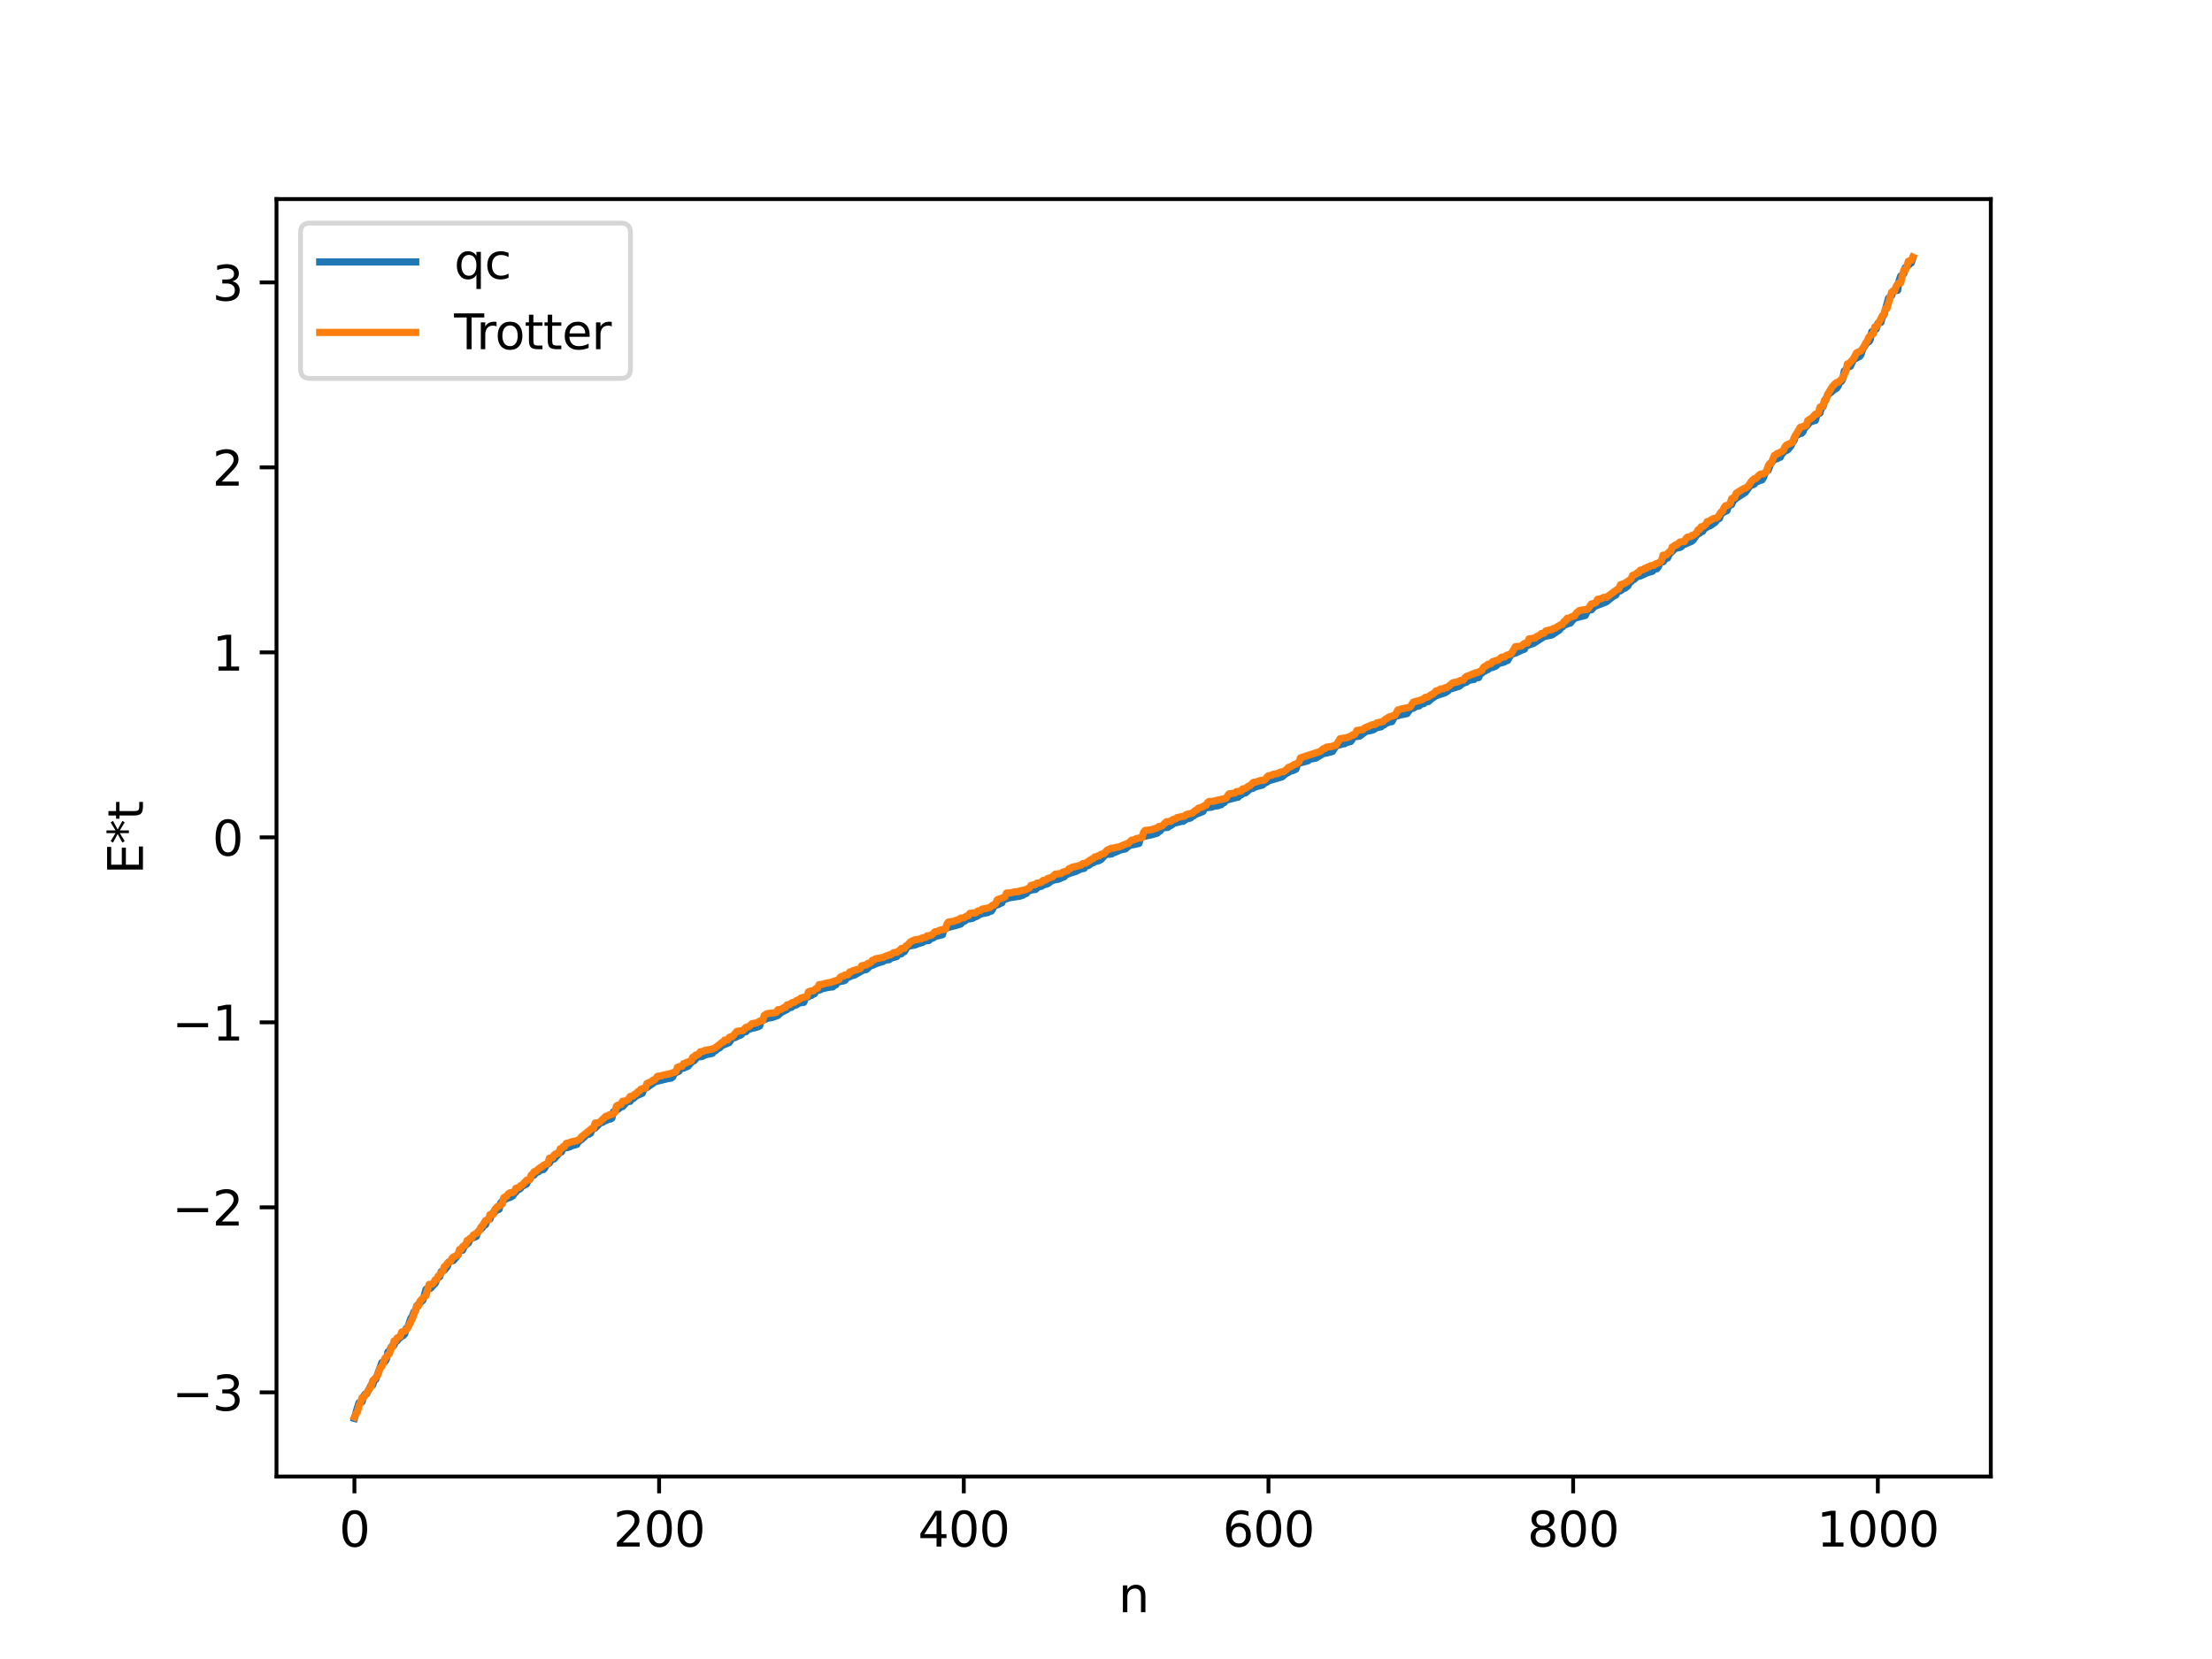 <?xml version="1.0" encoding="utf-8" standalone="no"?>
<!DOCTYPE svg PUBLIC "-//W3C//DTD SVG 1.1//EN"
  "http://www.w3.org/Graphics/SVG/1.1/DTD/svg11.dtd">
<svg xmlns:xlink="http://www.w3.org/1999/xlink" width="460.8pt" height="345.6pt" viewBox="0 0 460.8 345.6" xmlns="http://www.w3.org/2000/svg" version="1.1">
 <defs>
  <style type="text/css">*{stroke-linejoin: round; stroke-linecap: butt}</style>
 </defs>
 <g id="figure_1">
  <g id="patch_1">
   <path d="M 0 345.6 
L 460.8 345.6 
L 460.8 0 
L 0 0 
z
" style="fill: #ffffff"/>
  </g>
  <g id="axes_1">
   <g id="patch_2">
    <path d="M 57.6 307.584 
L 414.72 307.584 
L 414.72 41.472 
L 57.6 41.472 
z
" style="fill: #ffffff"/>
   </g>
   <g id="matplotlib.axis_1">
    <g id="xtick_1">
     <g id="line2d_1">
      <defs>
       <path id="mf246da5cba" d="M 0 0 
L 0 3.5 
" style="stroke: #000000; stroke-width: 0.8"/>
      </defs>
      <g>
       <use xlink:href="#mf246da5cba" x="73.833" y="307.584" style="stroke: #000000; stroke-width: 0.8"/>
      </g>
     </g>
     <g id="text_1">
      <!-- 0 -->
      <g transform="translate(70.651 322.182) scale(0.1 -0.1)">
       <defs>
        <path id="DejaVuSans-30" d="M 2034 4250 
Q 1547 4250 1301 3770 
Q 1056 3291 1056 2328 
Q 1056 1369 1301 889 
Q 1547 409 2034 409 
Q 2525 409 2770 889 
Q 3016 1369 3016 2328 
Q 3016 3291 2770 3770 
Q 2525 4250 2034 4250 
z
M 2034 4750 
Q 2819 4750 3233 4129 
Q 3647 3509 3647 2328 
Q 3647 1150 3233 529 
Q 2819 -91 2034 -91 
Q 1250 -91 836 529 
Q 422 1150 422 2328 
Q 422 3509 836 4129 
Q 1250 4750 2034 4750 
z
" transform="scale(0.016)"/>
       </defs>
       <use xlink:href="#DejaVuSans-30"/>
      </g>
     </g>
    </g>
    <g id="xtick_2">
     <g id="line2d_2">
      <g>
       <use xlink:href="#mf246da5cba" x="137.304" y="307.584" style="stroke: #000000; stroke-width: 0.8"/>
      </g>
     </g>
     <g id="text_2">
      <!-- 200 -->
      <g transform="translate(127.76 322.182) scale(0.1 -0.1)">
       <defs>
        <path id="DejaVuSans-32" d="M 1228 531 
L 3431 531 
L 3431 0 
L 469 0 
L 469 531 
Q 828 903 1448 1529 
Q 2069 2156 2228 2338 
Q 2531 2678 2651 2914 
Q 2772 3150 2772 3378 
Q 2772 3750 2511 3984 
Q 2250 4219 1831 4219 
Q 1534 4219 1204 4116 
Q 875 4013 500 3803 
L 500 4441 
Q 881 4594 1212 4672 
Q 1544 4750 1819 4750 
Q 2544 4750 2975 4387 
Q 3406 4025 3406 3419 
Q 3406 3131 3298 2873 
Q 3191 2616 2906 2266 
Q 2828 2175 2409 1742 
Q 1991 1309 1228 531 
z
" transform="scale(0.016)"/>
       </defs>
       <use xlink:href="#DejaVuSans-32"/>
       <use xlink:href="#DejaVuSans-30" x="63.623"/>
       <use xlink:href="#DejaVuSans-30" x="127.246"/>
      </g>
     </g>
    </g>
    <g id="xtick_3">
     <g id="line2d_3">
      <g>
       <use xlink:href="#mf246da5cba" x="200.775" y="307.584" style="stroke: #000000; stroke-width: 0.8"/>
      </g>
     </g>
     <g id="text_3">
      <!-- 400 -->
      <g transform="translate(191.231 322.182) scale(0.1 -0.1)">
       <defs>
        <path id="DejaVuSans-34" d="M 2419 4116 
L 825 1625 
L 2419 1625 
L 2419 4116 
z
M 2253 4666 
L 3047 4666 
L 3047 1625 
L 3713 1625 
L 3713 1100 
L 3047 1100 
L 3047 0 
L 2419 0 
L 2419 1100 
L 313 1100 
L 313 1709 
L 2253 4666 
z
" transform="scale(0.016)"/>
       </defs>
       <use xlink:href="#DejaVuSans-34"/>
       <use xlink:href="#DejaVuSans-30" x="63.623"/>
       <use xlink:href="#DejaVuSans-30" x="127.246"/>
      </g>
     </g>
    </g>
    <g id="xtick_4">
     <g id="line2d_4">
      <g>
       <use xlink:href="#mf246da5cba" x="264.246" y="307.584" style="stroke: #000000; stroke-width: 0.8"/>
      </g>
     </g>
     <g id="text_4">
      <!-- 600 -->
      <g transform="translate(254.702 322.182) scale(0.1 -0.1)">
       <defs>
        <path id="DejaVuSans-36" d="M 2113 2584 
Q 1688 2584 1439 2293 
Q 1191 2003 1191 1497 
Q 1191 994 1439 701 
Q 1688 409 2113 409 
Q 2538 409 2786 701 
Q 3034 994 3034 1497 
Q 3034 2003 2786 2293 
Q 2538 2584 2113 2584 
z
M 3366 4563 
L 3366 3988 
Q 3128 4100 2886 4159 
Q 2644 4219 2406 4219 
Q 1781 4219 1451 3797 
Q 1122 3375 1075 2522 
Q 1259 2794 1537 2939 
Q 1816 3084 2150 3084 
Q 2853 3084 3261 2657 
Q 3669 2231 3669 1497 
Q 3669 778 3244 343 
Q 2819 -91 2113 -91 
Q 1303 -91 875 529 
Q 447 1150 447 2328 
Q 447 3434 972 4092 
Q 1497 4750 2381 4750 
Q 2619 4750 2861 4703 
Q 3103 4656 3366 4563 
z
" transform="scale(0.016)"/>
       </defs>
       <use xlink:href="#DejaVuSans-36"/>
       <use xlink:href="#DejaVuSans-30" x="63.623"/>
       <use xlink:href="#DejaVuSans-30" x="127.246"/>
      </g>
     </g>
    </g>
    <g id="xtick_5">
     <g id="line2d_5">
      <g>
       <use xlink:href="#mf246da5cba" x="327.717" y="307.584" style="stroke: #000000; stroke-width: 0.8"/>
      </g>
     </g>
     <g id="text_5">
      <!-- 800 -->
      <g transform="translate(318.173 322.182) scale(0.1 -0.1)">
       <defs>
        <path id="DejaVuSans-38" d="M 2034 2216 
Q 1584 2216 1326 1975 
Q 1069 1734 1069 1313 
Q 1069 891 1326 650 
Q 1584 409 2034 409 
Q 2484 409 2743 651 
Q 3003 894 3003 1313 
Q 3003 1734 2745 1975 
Q 2488 2216 2034 2216 
z
M 1403 2484 
Q 997 2584 770 2862 
Q 544 3141 544 3541 
Q 544 4100 942 4425 
Q 1341 4750 2034 4750 
Q 2731 4750 3128 4425 
Q 3525 4100 3525 3541 
Q 3525 3141 3298 2862 
Q 3072 2584 2669 2484 
Q 3125 2378 3379 2068 
Q 3634 1759 3634 1313 
Q 3634 634 3220 271 
Q 2806 -91 2034 -91 
Q 1263 -91 848 271 
Q 434 634 434 1313 
Q 434 1759 690 2068 
Q 947 2378 1403 2484 
z
M 1172 3481 
Q 1172 3119 1398 2916 
Q 1625 2713 2034 2713 
Q 2441 2713 2670 2916 
Q 2900 3119 2900 3481 
Q 2900 3844 2670 4047 
Q 2441 4250 2034 4250 
Q 1625 4250 1398 4047 
Q 1172 3844 1172 3481 
z
" transform="scale(0.016)"/>
       </defs>
       <use xlink:href="#DejaVuSans-38"/>
       <use xlink:href="#DejaVuSans-30" x="63.623"/>
       <use xlink:href="#DejaVuSans-30" x="127.246"/>
      </g>
     </g>
    </g>
    <g id="xtick_6">
     <g id="line2d_6">
      <g>
       <use xlink:href="#mf246da5cba" x="391.188" y="307.584" style="stroke: #000000; stroke-width: 0.8"/>
      </g>
     </g>
     <g id="text_6">
      <!-- 1000 -->
      <g transform="translate(378.463 322.182) scale(0.1 -0.1)">
       <defs>
        <path id="DejaVuSans-31" d="M 794 531 
L 1825 531 
L 1825 4091 
L 703 3866 
L 703 4441 
L 1819 4666 
L 2450 4666 
L 2450 531 
L 3481 531 
L 3481 0 
L 794 0 
L 794 531 
z
" transform="scale(0.016)"/>
       </defs>
       <use xlink:href="#DejaVuSans-31"/>
       <use xlink:href="#DejaVuSans-30" x="63.623"/>
       <use xlink:href="#DejaVuSans-30" x="127.246"/>
       <use xlink:href="#DejaVuSans-30" x="190.869"/>
      </g>
     </g>
    </g>
    <g id="text_7">
     <!-- n -->
     <g transform="translate(232.991 335.861) scale(0.1 -0.1)">
      <defs>
       <path id="DejaVuSans-6e" d="M 3513 2113 
L 3513 0 
L 2938 0 
L 2938 2094 
Q 2938 2591 2744 2837 
Q 2550 3084 2163 3084 
Q 1697 3084 1428 2787 
Q 1159 2491 1159 1978 
L 1159 0 
L 581 0 
L 581 3500 
L 1159 3500 
L 1159 2956 
Q 1366 3272 1645 3428 
Q 1925 3584 2291 3584 
Q 2894 3584 3203 3211 
Q 3513 2838 3513 2113 
z
" transform="scale(0.016)"/>
      </defs>
      <use xlink:href="#DejaVuSans-6e"/>
     </g>
    </g>
   </g>
   <g id="matplotlib.axis_2">
    <g id="ytick_1">
     <g id="line2d_7">
      <defs>
       <path id="m4f43ef2f9d" d="M 0 0 
L -3.5 0 
" style="stroke: #000000; stroke-width: 0.8"/>
      </defs>
      <g>
       <use xlink:href="#m4f43ef2f9d" x="57.6" y="290.048" style="stroke: #000000; stroke-width: 0.8"/>
      </g>
     </g>
     <g id="text_8">
      <!-- −3 -->
      <g transform="translate(35.858 293.847) scale(0.1 -0.1)">
       <defs>
        <path id="DejaVuSans-2212" d="M 678 2272 
L 4684 2272 
L 4684 1741 
L 678 1741 
L 678 2272 
z
" transform="scale(0.016)"/>
        <path id="DejaVuSans-33" d="M 2597 2516 
Q 3050 2419 3304 2112 
Q 3559 1806 3559 1356 
Q 3559 666 3084 287 
Q 2609 -91 1734 -91 
Q 1441 -91 1130 -33 
Q 819 25 488 141 
L 488 750 
Q 750 597 1062 519 
Q 1375 441 1716 441 
Q 2309 441 2620 675 
Q 2931 909 2931 1356 
Q 2931 1769 2642 2001 
Q 2353 2234 1838 2234 
L 1294 2234 
L 1294 2753 
L 1863 2753 
Q 2328 2753 2575 2939 
Q 2822 3125 2822 3475 
Q 2822 3834 2567 4026 
Q 2313 4219 1838 4219 
Q 1578 4219 1281 4162 
Q 984 4106 628 3988 
L 628 4550 
Q 988 4650 1302 4700 
Q 1616 4750 1894 4750 
Q 2613 4750 3031 4423 
Q 3450 4097 3450 3541 
Q 3450 3153 3228 2886 
Q 3006 2619 2597 2516 
z
" transform="scale(0.016)"/>
       </defs>
       <use xlink:href="#DejaVuSans-2212"/>
       <use xlink:href="#DejaVuSans-33" x="83.789"/>
      </g>
     </g>
    </g>
    <g id="ytick_2">
     <g id="line2d_8">
      <g>
       <use xlink:href="#m4f43ef2f9d" x="57.6" y="251.511" style="stroke: #000000; stroke-width: 0.8"/>
      </g>
     </g>
     <g id="text_9">
      <!-- −2 -->
      <g transform="translate(35.858 255.31) scale(0.1 -0.1)">
       <use xlink:href="#DejaVuSans-2212"/>
       <use xlink:href="#DejaVuSans-32" x="83.789"/>
      </g>
     </g>
    </g>
    <g id="ytick_3">
     <g id="line2d_9">
      <g>
       <use xlink:href="#m4f43ef2f9d" x="57.6" y="212.974" style="stroke: #000000; stroke-width: 0.8"/>
      </g>
     </g>
     <g id="text_10">
      <!-- −1 -->
      <g transform="translate(35.858 216.773) scale(0.1 -0.1)">
       <use xlink:href="#DejaVuSans-2212"/>
       <use xlink:href="#DejaVuSans-31" x="83.789"/>
      </g>
     </g>
    </g>
    <g id="ytick_4">
     <g id="line2d_10">
      <g>
       <use xlink:href="#m4f43ef2f9d" x="57.6" y="174.437" style="stroke: #000000; stroke-width: 0.8"/>
      </g>
     </g>
     <g id="text_11">
      <!-- 0 -->
      <g transform="translate(44.237 178.236) scale(0.1 -0.1)">
       <use xlink:href="#DejaVuSans-30"/>
      </g>
     </g>
    </g>
    <g id="ytick_5">
     <g id="line2d_11">
      <g>
       <use xlink:href="#m4f43ef2f9d" x="57.6" y="135.9" style="stroke: #000000; stroke-width: 0.8"/>
      </g>
     </g>
     <g id="text_12">
      <!-- 1 -->
      <g transform="translate(44.237 139.7) scale(0.1 -0.1)">
       <use xlink:href="#DejaVuSans-31"/>
      </g>
     </g>
    </g>
    <g id="ytick_6">
     <g id="line2d_12">
      <g>
       <use xlink:href="#m4f43ef2f9d" x="57.6" y="97.364" style="stroke: #000000; stroke-width: 0.8"/>
      </g>
     </g>
     <g id="text_13">
      <!-- 2 -->
      <g transform="translate(44.237 101.163) scale(0.1 -0.1)">
       <use xlink:href="#DejaVuSans-32"/>
      </g>
     </g>
    </g>
    <g id="ytick_7">
     <g id="line2d_13">
      <g>
       <use xlink:href="#m4f43ef2f9d" x="57.6" y="58.827" style="stroke: #000000; stroke-width: 0.8"/>
      </g>
     </g>
     <g id="text_14">
      <!-- 3 -->
      <g transform="translate(44.237 62.626) scale(0.1 -0.1)">
       <use xlink:href="#DejaVuSans-33"/>
      </g>
     </g>
    </g>
    <g id="text_15">
     <!-- E*t -->
     <g transform="translate(29.778 182.148) rotate(-90) scale(0.1 -0.1)">
      <defs>
       <path id="DejaVuSans-45" d="M 628 4666 
L 3578 4666 
L 3578 4134 
L 1259 4134 
L 1259 2753 
L 3481 2753 
L 3481 2222 
L 1259 2222 
L 1259 531 
L 3634 531 
L 3634 0 
L 628 0 
L 628 4666 
z
" transform="scale(0.016)"/>
       <path id="DejaVuSans-2a" d="M 3009 3897 
L 1888 3291 
L 3009 2681 
L 2828 2375 
L 1778 3009 
L 1778 1831 
L 1422 1831 
L 1422 3009 
L 372 2375 
L 191 2681 
L 1313 3291 
L 191 3897 
L 372 4206 
L 1422 3572 
L 1422 4750 
L 1778 4750 
L 1778 3572 
L 2828 4206 
L 3009 3897 
z
" transform="scale(0.016)"/>
       <path id="DejaVuSans-74" d="M 1172 4494 
L 1172 3500 
L 2356 3500 
L 2356 3053 
L 1172 3053 
L 1172 1153 
Q 1172 725 1289 603 
Q 1406 481 1766 481 
L 2356 481 
L 2356 0 
L 1766 0 
Q 1100 0 847 248 
Q 594 497 594 1153 
L 594 3053 
L 172 3053 
L 172 3500 
L 594 3500 
L 594 4494 
L 1172 4494 
z
" transform="scale(0.016)"/>
      </defs>
      <use xlink:href="#DejaVuSans-45"/>
      <use xlink:href="#DejaVuSans-2a" x="63.184"/>
      <use xlink:href="#DejaVuSans-74" x="113.184"/>
     </g>
    </g>
   </g>
   <g id="line2d_14">
    <path d="M 73.833 295.488 
L 74.467 293.2 
L 74.785 292.232 
L 75.42 292.046 
L 75.737 290.903 
L 76.054 290.419 
L 76.372 290.379 
L 77.324 288.54 
L 77.641 288.52 
L 77.958 287.423 
L 78.276 287.367 
L 79.545 283.837 
L 80.18 283.676 
L 80.497 283.141 
L 80.815 281.614 
L 81.132 281.452 
L 81.449 280.68 
L 81.767 280.35 
L 82.084 280.226 
L 82.401 279.395 
L 82.719 279.336 
L 83.036 278.872 
L 83.353 278.693 
L 83.671 278.338 
L 83.988 278.253 
L 84.305 277.888 
L 84.623 276.738 
L 84.94 276.546 
L 85.575 274.652 
L 85.892 274.206 
L 86.21 273.301 
L 86.527 273.135 
L 86.844 271.995 
L 88.114 270.848 
L 88.748 268.592 
L 89.066 268.397 
L 89.7 268.359 
L 90.653 267.358 
L 91.287 265.979 
L 91.605 265.968 
L 91.922 264.886 
L 92.557 264.602 
L 93.191 263.829 
L 93.509 262.889 
L 94.461 262.589 
L 95.413 261.45 
L 95.73 260.629 
L 96.048 260.471 
L 96.365 260.442 
L 96.682 259.716 
L 97.634 258.874 
L 97.952 258.105 
L 99.221 257.58 
L 99.539 256.683 
L 100.173 256.007 
L 100.491 255.773 
L 100.808 255.245 
L 101.125 255.152 
L 101.443 254.323 
L 102.077 253.943 
L 102.395 253.041 
L 102.712 252.644 
L 103.029 252.529 
L 103.347 252.159 
L 103.981 251.915 
L 104.299 250.6 
L 104.616 250.257 
L 104.934 250.134 
L 105.251 249.771 
L 105.568 249.706 
L 105.886 249.513 
L 106.203 249.467 
L 106.838 249.105 
L 107.155 248.598 
L 107.472 248.332 
L 107.79 247.89 
L 108.107 247.8 
L 108.424 247.575 
L 108.742 247.071 
L 109.059 246.998 
L 109.694 246.653 
L 110.011 245.881 
L 110.329 245.765 
L 110.646 245.142 
L 110.963 244.839 
L 111.281 244.78 
L 111.598 244.232 
L 111.915 244.206 
L 112.233 244.065 
L 112.55 243.781 
L 113.185 243.651 
L 113.502 243.292 
L 113.82 242.658 
L 114.454 242.288 
L 114.772 241.706 
L 115.089 241.51 
L 115.406 241.447 
L 116.676 240.039 
L 116.993 239.94 
L 117.31 239.131 
L 118.262 239.035 
L 118.58 238.95 
L 119.215 238.663 
L 120.167 238.403 
L 120.484 237.821 
L 121.119 237.388 
L 121.753 236.833 
L 122.071 236.468 
L 122.388 236.288 
L 122.705 236.266 
L 123.023 236.077 
L 123.34 235.303 
L 123.975 234.997 
L 124.927 234.045 
L 125.244 233.845 
L 125.562 233.795 
L 125.879 233.52 
L 126.196 233.446 
L 126.831 233.138 
L 127.148 233.122 
L 127.466 232.94 
L 127.783 231.615 
L 128.418 231.215 
L 128.735 231.088 
L 129.37 230.604 
L 129.687 230.525 
L 130.639 229.497 
L 131.274 229.427 
L 131.591 228.916 
L 131.909 228.857 
L 132.543 228.285 
L 133.813 227.748 
L 134.13 226.861 
L 134.765 226.564 
L 136.034 225.668 
L 136.352 225.375 
L 139.208 224.671 
L 139.843 224.586 
L 140.16 224.316 
L 140.477 223.595 
L 141.429 223.168 
L 141.747 222.752 
L 142.064 222.523 
L 142.381 222.518 
L 143.334 222.109 
L 143.968 221.373 
L 144.286 221.064 
L 144.603 220.973 
L 145.238 220.199 
L 146.19 220.102 
L 147.142 219.677 
L 147.777 219.559 
L 148.411 219.418 
L 148.729 218.934 
L 149.046 218.901 
L 149.363 218.567 
L 149.998 218.229 
L 150.315 217.837 
L 151.902 217.195 
L 152.537 216.245 
L 153.172 216.147 
L 153.806 215.763 
L 154.124 215.711 
L 154.441 215.531 
L 154.758 215.02 
L 155.393 214.935 
L 155.71 214.538 
L 156.345 214.319 
L 156.98 214.131 
L 157.297 214.095 
L 157.932 213.881 
L 158.249 213.748 
L 158.567 212.627 
L 160.153 212.062 
L 160.788 211.989 
L 162.058 211.53 
L 162.692 210.932 
L 163.644 210.462 
L 163.962 210.305 
L 164.279 209.959 
L 164.914 209.831 
L 165.231 209.493 
L 165.866 209.358 
L 166.5 208.931 
L 167.453 208.802 
L 167.77 207.845 
L 168.087 207.683 
L 168.405 207.655 
L 168.722 207.404 
L 169.039 207.372 
L 169.357 207.118 
L 169.674 207.018 
L 169.991 206.381 
L 170.943 206.175 
L 171.261 205.962 
L 172.848 205.647 
L 173.482 205.587 
L 173.8 205.266 
L 174.117 205.166 
L 174.434 204.638 
L 175.069 204.451 
L 175.704 204.354 
L 176.021 204.221 
L 176.339 203.764 
L 177.608 203.205 
L 177.925 203.165 
L 179.829 202.089 
L 180.464 201.973 
L 181.416 201.12 
L 181.734 201.11 
L 182.686 200.671 
L 183.955 200.3 
L 184.272 200.047 
L 185.224 199.922 
L 185.542 199.627 
L 186.177 199.436 
L 186.811 199.276 
L 187.129 198.783 
L 187.763 198.695 
L 188.081 198.374 
L 188.398 198.256 
L 189.033 197.153 
L 190.62 196.856 
L 191.254 196.598 
L 192.206 196.319 
L 192.524 196.035 
L 193.476 195.934 
L 194.11 195.384 
L 194.428 195.372 
L 194.745 195.109 
L 196.332 194.719 
L 196.649 193.59 
L 197.284 193.268 
L 199.188 192.783 
L 200.14 192.484 
L 200.458 192.12 
L 201.092 191.797 
L 201.41 191.495 
L 202.362 191.363 
L 202.679 191.28 
L 202.996 191.015 
L 203.314 190.974 
L 204.266 190.408 
L 205.218 190.217 
L 205.853 190.071 
L 206.17 189.824 
L 206.487 189.817 
L 206.805 189.361 
L 207.122 188.692 
L 208.074 188.391 
L 208.391 188.163 
L 208.709 188.091 
L 209.026 187.351 
L 209.661 187.236 
L 209.978 187.088 
L 210.613 186.969 
L 212.517 186.676 
L 213.152 186.463 
L 213.469 186.167 
L 213.786 186.135 
L 214.104 185.709 
L 214.739 185.418 
L 215.691 185.296 
L 216.325 184.744 
L 216.96 184.628 
L 217.277 184.39 
L 218.229 184.102 
L 219.181 183.433 
L 219.816 183.264 
L 220.451 183.158 
L 221.72 182.632 
L 222.038 182.238 
L 222.672 182 
L 223.307 181.775 
L 223.942 181.606 
L 224.577 181.312 
L 225.211 181.008 
L 225.846 180.9 
L 226.163 180.463 
L 226.798 180.287 
L 227.433 179.748 
L 227.75 179.731 
L 228.067 179.486 
L 228.702 179.367 
L 229.337 179.082 
L 230.289 178.03 
L 231.558 177.899 
L 231.876 177.635 
L 232.193 177.604 
L 233.462 177.037 
L 234.415 176.848 
L 235.367 176.07 
L 236.001 175.983 
L 236.636 175.841 
L 237.271 175.7 
L 237.588 174.602 
L 237.905 174.327 
L 240.127 173.847 
L 241.079 173.562 
L 241.396 173.206 
L 241.714 173.081 
L 242.031 172.481 
L 243.3 172.355 
L 243.618 172.076 
L 243.935 171.955 
L 244.57 171.492 
L 246.157 171.104 
L 246.474 171.095 
L 247.109 170.621 
L 247.743 170.487 
L 248.061 170.381 
L 248.378 170.021 
L 248.696 169.953 
L 249.013 169.671 
L 250.6 169.049 
L 250.917 168.313 
L 252.504 168.128 
L 252.821 167.956 
L 253.773 167.851 
L 254.091 167.681 
L 254.408 167.642 
L 254.725 167.283 
L 255.043 167.177 
L 255.36 166.713 
L 256.947 166.297 
L 257.581 166.12 
L 257.899 166.084 
L 258.216 165.673 
L 258.534 165.623 
L 258.851 165.325 
L 259.486 165.163 
L 260.438 164.352 
L 261.072 164.199 
L 261.39 163.954 
L 262.977 163.549 
L 263.611 163.011 
L 263.929 162.934 
L 264.246 162.672 
L 267.102 161.826 
L 267.737 161.266 
L 269.006 160.563 
L 269.324 160.531 
L 269.958 160.232 
L 270.276 159.26 
L 270.593 158.989 
L 272.497 158.485 
L 272.815 158.16 
L 274.084 157.944 
L 275.671 156.982 
L 276.305 156.882 
L 277.575 156.544 
L 278.21 155.553 
L 278.527 155.294 
L 279.796 154.963 
L 280.114 154.935 
L 280.431 154.709 
L 281.383 154.466 
L 282.018 153.506 
L 282.97 153.381 
L 283.287 153.328 
L 284.557 152.356 
L 285.509 152.194 
L 286.143 152.008 
L 286.778 151.592 
L 287.73 151.401 
L 288.048 151.07 
L 288.365 150.996 
L 288.682 150.653 
L 289 150.609 
L 289.317 150.413 
L 289.952 150.331 
L 290.586 149.19 
L 291.221 149.092 
L 291.856 148.91 
L 292.491 148.788 
L 293.125 148.646 
L 293.76 147.744 
L 294.077 147.561 
L 294.395 147.543 
L 295.029 147.175 
L 295.664 147.045 
L 295.981 146.701 
L 296.616 146.568 
L 296.934 146.219 
L 297.568 146.14 
L 298.203 145.571 
L 299.155 144.951 
L 301.059 144.294 
L 301.694 143.888 
L 302.011 143.528 
L 302.646 143.39 
L 303.598 143.072 
L 303.915 142.995 
L 304.867 142.295 
L 305.502 142.107 
L 305.82 141.765 
L 306.772 141.577 
L 307.089 141.54 
L 307.406 141.223 
L 308.041 141.154 
L 308.358 140.299 
L 308.676 140.261 
L 308.993 139.907 
L 309.31 139.836 
L 309.628 139.542 
L 309.945 139.511 
L 310.262 139.159 
L 310.897 139.042 
L 311.532 138.8 
L 312.167 138.246 
L 313.436 137.886 
L 313.753 137.653 
L 314.071 137.59 
L 314.705 136.455 
L 315.34 136.122 
L 315.658 136.073 
L 316.927 135.468 
L 317.562 135.228 
L 317.879 134.523 
L 318.196 134.468 
L 318.831 134.248 
L 319.466 134.026 
L 321.687 132.601 
L 323.274 132.278 
L 324.861 131.237 
L 325.178 130.736 
L 325.496 130.614 
L 325.813 130.205 
L 326.13 130.162 
L 326.765 129.866 
L 327.082 129.825 
L 327.717 129.097 
L 328.034 128.774 
L 330.256 128.209 
L 330.573 127.505 
L 330.891 127.122 
L 331.525 127.042 
L 332.16 126.334 
L 334.381 125.483 
L 334.699 125.328 
L 335.968 124.291 
L 336.603 123.972 
L 336.92 123.323 
L 337.238 123.124 
L 337.555 123.088 
L 338.19 122.594 
L 338.507 122.537 
L 339.142 122.034 
L 339.459 121.317 
L 339.777 121.208 
L 340.094 120.78 
L 340.411 120.709 
L 341.046 120.113 
L 341.681 120.002 
L 343.267 119.276 
L 344.22 119.023 
L 344.537 118.614 
L 345.172 118.468 
L 345.489 118.043 
L 345.806 117.193 
L 346.124 117.058 
L 346.441 117.046 
L 347.076 116.254 
L 347.393 116.244 
L 347.71 115.484 
L 348.98 114.249 
L 349.932 114.049 
L 350.249 113.896 
L 350.567 113.553 
L 352.471 112.723 
L 352.788 112.395 
L 353.423 111.47 
L 353.74 111.198 
L 354.058 111.089 
L 354.375 110.774 
L 354.692 110.699 
L 355.01 110.104 
L 355.327 109.999 
L 355.644 109.737 
L 356.279 109.52 
L 357.231 108.863 
L 357.866 108.081 
L 358.183 108.019 
L 358.5 107.189 
L 358.818 106.823 
L 359.77 106.368 
L 360.087 105.39 
L 360.722 105.118 
L 361.039 104.385 
L 361.674 103.801 
L 363.578 102.574 
L 364.53 101.271 
L 364.848 101.051 
L 365.165 101.003 
L 365.482 100.832 
L 365.8 100.438 
L 366.434 100.165 
L 367.069 99.967 
L 367.386 99.474 
L 367.704 98.538 
L 368.021 98.084 
L 368.339 97.973 
L 368.973 96.392 
L 369.608 95.77 
L 369.925 95.563 
L 370.243 95.553 
L 370.56 95.31 
L 370.877 95.253 
L 371.195 94.531 
L 371.512 94.299 
L 371.829 93.866 
L 372.147 93.849 
L 372.464 93.656 
L 373.099 92.873 
L 373.416 92.164 
L 373.734 91.785 
L 374.051 90.709 
L 374.368 90.639 
L 375.003 90.316 
L 375.32 90.259 
L 375.638 89.884 
L 375.955 88.975 
L 376.272 88.87 
L 376.907 88.105 
L 377.224 87.808 
L 377.542 87.793 
L 377.859 87.606 
L 378.177 87.59 
L 378.494 86.407 
L 379.129 86.052 
L 379.446 84.899 
L 379.763 84.742 
L 380.081 83.61 
L 381.033 81.857 
L 381.35 81.811 
L 381.985 81.231 
L 382.62 80.863 
L 382.937 80.414 
L 383.254 79.506 
L 383.572 79.488 
L 383.889 78.948 
L 384.206 77.253 
L 384.524 77.15 
L 384.841 76.478 
L 385.476 76.3 
L 386.11 74.896 
L 387.38 74.269 
L 387.697 73.836 
L 388.015 72.818 
L 388.967 71.265 
L 389.284 71.224 
L 389.601 70.785 
L 389.919 69.111 
L 390.553 68.779 
L 390.871 68.514 
L 391.188 67.358 
L 391.823 67.158 
L 392.14 65.978 
L 392.458 65.639 
L 393.41 62.119 
L 394.044 61.612 
L 394.362 60.7 
L 394.996 60.527 
L 395.314 60.495 
L 395.631 58.404 
L 395.948 57.496 
L 396.583 57.059 
L 396.9 55.755 
L 398.17 54.738 
L 398.487 53.745 
L 398.487 53.745 
" clip-path="url(#pf73c2c10f4)" style="fill: none; stroke: #1f77b4; stroke-width: 1.5; stroke-linecap: square"/>
   </g>
   <g id="line2d_15">
    <path d="M 73.833 295.213 
L 74.15 294.524 
L 74.467 294.139 
L 74.785 292.8 
L 75.102 292.273 
L 75.42 291.143 
L 75.737 291.143 
L 77.324 288.798 
L 77.641 287.633 
L 78.593 286.64 
L 79.228 284.902 
L 79.545 284.65 
L 79.862 283.938 
L 80.18 282.936 
L 80.497 282.703 
L 80.815 282.225 
L 81.132 282.01 
L 81.449 280.781 
L 81.767 280.651 
L 82.084 279.354 
L 82.401 279.354 
L 82.719 278.711 
L 83.353 278.433 
L 83.671 277.486 
L 84.305 277.299 
L 84.94 276.626 
L 85.892 274.722 
L 86.844 272.067 
L 87.162 272.067 
L 87.479 271.081 
L 88.114 270.389 
L 88.748 269.869 
L 89.383 267.564 
L 90.018 267.503 
L 90.335 267.247 
L 90.653 266.611 
L 90.97 266.541 
L 91.287 265.826 
L 91.605 265.575 
L 91.922 265.055 
L 92.239 264.862 
L 92.557 263.861 
L 92.874 263.627 
L 93.191 263.149 
L 93.826 262.791 
L 94.143 262.145 
L 94.461 261.841 
L 95.413 261.405 
L 95.73 260.278 
L 96.048 260.278 
L 96.365 259.709 
L 96.682 259.458 
L 97 259.357 
L 97.317 258.411 
L 97.634 258.345 
L 97.952 257.923 
L 98.269 257.913 
L 98.586 257.273 
L 99.221 256.929 
L 99.539 256.759 
L 99.856 256.373 
L 100.173 255.646 
L 100.491 255.352 
L 101.125 254.28 
L 101.443 254.122 
L 101.76 254.121 
L 102.077 253.011 
L 102.712 252.992 
L 103.029 252.006 
L 103.664 251.313 
L 103.981 251.235 
L 104.616 250.793 
L 104.934 249.481 
L 105.568 249.16 
L 105.886 248.688 
L 106.203 248.489 
L 106.838 248.427 
L 107.155 248.171 
L 107.472 247.535 
L 108.107 247.375 
L 108.424 247.001 
L 108.742 246.903 
L 109.694 245.849 
L 110.329 245.73 
L 110.646 244.785 
L 110.963 244.551 
L 111.281 244.073 
L 111.598 244.033 
L 112.55 243.215 
L 112.867 243.07 
L 113.185 242.766 
L 114.137 242.329 
L 114.454 241.263 
L 115.089 241.202 
L 115.406 240.633 
L 115.724 240.382 
L 116.358 240.24 
L 116.676 239.335 
L 116.993 239.269 
L 117.31 238.848 
L 117.628 238.837 
L 117.945 238.198 
L 118.58 238.069 
L 118.897 237.897 
L 120.167 237.622 
L 120.801 237.297 
L 121.119 236.822 
L 123.34 235.05 
L 123.658 235.046 
L 123.975 233.935 
L 124.61 233.916 
L 124.927 233.752 
L 126.196 232.544 
L 126.514 232.517 
L 126.831 232.269 
L 127.466 232.16 
L 128.1 231.718 
L 128.418 230.406 
L 128.735 230.223 
L 129.37 230.084 
L 129.687 229.413 
L 130.322 229.352 
L 130.957 228.926 
L 131.274 228.399 
L 131.909 228.3 
L 132.226 227.925 
L 132.543 227.827 
L 132.861 227.423 
L 133.178 227.288 
L 133.496 226.903 
L 134.13 226.711 
L 134.448 226.654 
L 134.765 225.709 
L 135.717 225.302 
L 136.034 224.998 
L 136.352 224.958 
L 136.986 224.2 
L 137.621 224.139 
L 138.256 223.941 
L 139.525 223.69 
L 140.795 223.254 
L 141.112 222.347 
L 141.747 222.127 
L 142.064 222.127 
L 142.381 221.568 
L 142.699 221.557 
L 143.016 221.306 
L 143.968 221.046 
L 144.286 220.259 
L 144.603 220.194 
L 144.92 219.772 
L 145.238 219.762 
L 145.555 219.562 
L 145.872 219.122 
L 146.507 218.993 
L 146.824 218.821 
L 148.411 218.532 
L 149.046 218.221 
L 149.998 217.495 
L 150.315 217.201 
L 150.633 217.112 
L 150.95 216.659 
L 151.585 216.629 
L 151.902 216.129 
L 152.22 215.974 
L 152.537 215.97 
L 153.489 214.859 
L 154.758 214.676 
L 155.393 214.012 
L 156.028 213.854 
L 156.662 213.235 
L 157.615 213.084 
L 158.249 212.74 
L 158.884 212.642 
L 159.201 211.521 
L 159.836 211.148 
L 161.105 211.009 
L 161.74 210.887 
L 162.058 210.337 
L 162.692 210.276 
L 163.327 209.883 
L 163.644 209.85 
L 163.962 209.324 
L 164.596 209.224 
L 164.914 208.901 
L 165.548 208.751 
L 165.866 208.461 
L 166.5 208.212 
L 166.818 207.91 
L 168.087 207.578 
L 168.405 206.633 
L 169.039 206.41 
L 169.357 206.4 
L 169.674 206.227 
L 169.991 205.922 
L 170.309 205.882 
L 170.626 205.125 
L 171.261 205.063 
L 171.896 204.866 
L 173.165 204.614 
L 174.752 204.069 
L 175.069 203.541 
L 175.386 203.376 
L 175.704 203.345 
L 176.021 203.111 
L 176.656 203.051 
L 176.973 202.492 
L 177.291 202.481 
L 177.608 202.23 
L 179.195 201.8 
L 179.512 201.184 
L 180.464 201.028 
L 180.781 200.696 
L 181.099 200.686 
L 181.416 200.486 
L 181.734 200.046 
L 182.051 200.008 
L 182.368 199.745 
L 183.955 199.456 
L 184.59 199.146 
L 185.224 198.932 
L 185.542 198.89 
L 186.177 198.432 
L 186.811 198.405 
L 187.129 198.125 
L 187.446 198.036 
L 187.763 197.583 
L 188.398 197.554 
L 188.715 197.053 
L 189.033 196.899 
L 189.667 196.197 
L 190.62 195.765 
L 190.937 195.765 
L 191.572 195.601 
L 191.889 195.588 
L 192.206 195.344 
L 192.841 195.279 
L 193.158 194.936 
L 193.476 194.932 
L 194.11 194.778 
L 194.745 194.118 
L 195.38 194.008 
L 195.697 193.796 
L 196.332 193.664 
L 196.967 193.566 
L 197.284 192.446 
L 197.601 192.072 
L 198.553 191.936 
L 199.823 191.511 
L 200.14 191.261 
L 200.775 191.2 
L 201.41 190.808 
L 201.727 190.774 
L 202.044 190.261 
L 203.314 190.148 
L 203.631 189.825 
L 204.266 189.676 
L 204.583 189.385 
L 205.218 189.272 
L 206.17 189.068 
L 206.805 188.559 
L 207.122 188.502 
L 207.439 188.163 
L 207.757 187.427 
L 209.026 186.983 
L 209.343 186.846 
L 209.661 186.049 
L 210.613 185.987 
L 211.248 185.802 
L 212.2 185.736 
L 212.517 185.573 
L 213.469 185.402 
L 214.421 184.994 
L 214.739 184.465 
L 215.373 184.3 
L 215.691 184.269 
L 216.008 183.975 
L 216.643 183.889 
L 216.96 183.784 
L 217.277 183.416 
L 217.595 183.406 
L 217.912 183.277 
L 218.229 183.013 
L 219.181 182.724 
L 219.816 182.108 
L 221.086 181.952 
L 221.403 181.673 
L 222.355 181.411 
L 222.672 180.97 
L 222.99 180.932 
L 223.307 180.67 
L 224.259 180.456 
L 225.211 180.217 
L 225.529 179.903 
L 226.163 179.814 
L 227.433 178.961 
L 227.75 178.851 
L 228.067 178.507 
L 228.385 178.478 
L 228.702 178.299 
L 229.02 178.271 
L 229.337 177.977 
L 229.972 177.823 
L 230.606 177.121 
L 231.558 176.689 
L 231.876 176.689 
L 232.51 176.525 
L 233.145 176.418 
L 234.732 175.736 
L 235.049 175.703 
L 235.684 175.042 
L 236.319 174.933 
L 236.636 174.721 
L 237.271 174.589 
L 237.905 174.49 
L 238.223 173.37 
L 238.54 172.996 
L 239.81 172.86 
L 241.079 172.436 
L 241.396 172.186 
L 241.714 172.186 
L 242.031 172.073 
L 242.983 171.185 
L 243.935 171.073 
L 244.253 170.75 
L 244.887 170.6 
L 245.205 170.31 
L 245.839 170.196 
L 246.791 169.992 
L 247.109 169.676 
L 248.378 169.388 
L 249.013 168.832 
L 249.33 168.719 
L 249.648 168.351 
L 250.6 168.075 
L 250.917 167.802 
L 251.234 167.77 
L 251.552 167.188 
L 251.869 166.963 
L 252.821 166.912 
L 253.456 166.726 
L 255.36 166.326 
L 255.995 165.389 
L 257.264 165.194 
L 257.581 164.899 
L 258.534 164.813 
L 258.851 164.341 
L 259.168 164.33 
L 259.486 164.201 
L 260.12 163.749 
L 260.438 163.649 
L 261.072 162.999 
L 261.707 162.877 
L 262.659 162.571 
L 263.294 162.535 
L 263.611 162.335 
L 263.929 161.856 
L 264.246 161.594 
L 264.881 161.503 
L 265.198 161.305 
L 266.15 161.141 
L 266.785 160.828 
L 267.42 160.739 
L 268.054 160.254 
L 268.372 159.885 
L 269.006 159.656 
L 269.641 159.223 
L 269.958 159.195 
L 270.593 158.747 
L 270.91 157.88 
L 275.036 156.533 
L 275.671 155.966 
L 275.988 155.948 
L 276.305 155.645 
L 277.575 155.474 
L 277.892 155.316 
L 278.21 155.312 
L 278.527 154.902 
L 279.162 153.9 
L 279.796 153.786 
L 280.431 153.706 
L 281.383 153.36 
L 281.7 153.11 
L 282.018 153.11 
L 282.335 152.834 
L 282.653 152.164 
L 283.922 151.997 
L 284.239 151.674 
L 285.826 150.985 
L 286.461 150.917 
L 286.778 150.6 
L 288.048 150.324 
L 288.682 149.756 
L 289 149.643 
L 289.317 149.366 
L 290.586 148.999 
L 291.221 147.887 
L 291.539 147.865 
L 291.856 147.691 
L 293.443 147.38 
L 293.76 147.281 
L 294.395 146.27 
L 296.299 145.737 
L 296.934 145.265 
L 297.251 145.254 
L 297.568 145.125 
L 298.203 144.673 
L 298.52 144.573 
L 299.155 143.923 
L 299.472 143.914 
L 300.107 143.524 
L 300.742 143.459 
L 301.059 143.259 
L 301.377 143.239 
L 302.011 142.78 
L 302.646 142.229 
L 303.598 142.065 
L 304.233 141.752 
L 304.867 141.651 
L 305.185 141.164 
L 305.502 140.902 
L 306.454 140.561 
L 306.772 140.376 
L 307.089 140.356 
L 307.406 140.147 
L 307.724 140.119 
L 308.358 139.826 
L 308.676 139.672 
L 308.993 139.082 
L 309.31 138.804 
L 309.628 138.698 
L 309.945 138.4 
L 310.58 138.267 
L 310.897 137.851 
L 312.167 137.457 
L 312.801 136.914 
L 313.436 136.853 
L 313.753 136.551 
L 314.705 136.236 
L 315.023 135.827 
L 315.658 134.721 
L 316.61 134.63 
L 316.927 134.559 
L 317.562 134.034 
L 318.196 133.96 
L 318.514 133.088 
L 319.783 132.903 
L 320.1 132.598 
L 320.735 132.33 
L 321.053 131.984 
L 321.687 131.892 
L 322.005 131.433 
L 322.639 131.275 
L 323.274 131.172 
L 323.591 130.936 
L 323.909 130.867 
L 325.178 130.107 
L 325.496 130.08 
L 325.813 129.441 
L 326.13 129.382 
L 326.448 128.811 
L 326.765 128.789 
L 327.717 128.346 
L 328.034 128.304 
L 328.352 127.73 
L 328.986 127.194 
L 329.621 127.073 
L 330.573 126.969 
L 330.891 126.737 
L 331.525 125.785 
L 331.843 125.769 
L 332.477 125.497 
L 332.795 124.848 
L 333.429 124.756 
L 334.064 124.448 
L 334.699 124.405 
L 336.92 122.765 
L 337.238 122.676 
L 337.555 121.826 
L 338.507 121.485 
L 339.459 120.845 
L 339.777 120.596 
L 340.094 119.854 
L 340.729 119.622 
L 341.046 119.325 
L 341.363 119.285 
L 341.681 118.776 
L 342.315 118.679 
L 342.633 118.381 
L 342.95 118.371 
L 343.267 118.089 
L 343.585 118.061 
L 343.902 117.838 
L 344.537 117.777 
L 344.854 117.475 
L 345.806 117.16 
L 346.124 116.751 
L 346.441 115.645 
L 347.076 115.633 
L 347.71 114.959 
L 348.028 114.884 
L 348.345 113.958 
L 348.662 113.827 
L 348.98 113.523 
L 349.297 113.522 
L 349.932 112.908 
L 350.884 112.817 
L 351.201 112.173 
L 351.519 111.894 
L 352.153 111.791 
L 352.471 111.531 
L 352.788 111.491 
L 353.423 111.004 
L 353.74 110.365 
L 354.058 110.306 
L 354.375 109.736 
L 354.692 109.713 
L 355.327 109.27 
L 355.644 108.655 
L 355.962 108.594 
L 356.914 108.035 
L 357.548 107.893 
L 357.866 107.685 
L 358.5 106.693 
L 358.818 106.522 
L 359.135 105.772 
L 359.453 105.344 
L 359.77 105.33 
L 360.405 104.917 
L 360.722 103.891 
L 361.039 103.71 
L 361.357 103.689 
L 361.674 102.75 
L 363.261 101.77 
L 363.578 101.691 
L 364.213 101.258 
L 364.848 100.249 
L 365.482 99.7 
L 365.8 99.671 
L 366.434 98.986 
L 366.752 98.762 
L 367.386 98.701 
L 368.021 98.186 
L 368.339 97.083 
L 368.656 96.569 
L 368.973 96.558 
L 369.608 94.883 
L 369.925 94.752 
L 370.243 94.447 
L 370.56 94.447 
L 370.877 94.179 
L 371.195 94.093 
L 371.512 93.805 
L 371.829 93.097 
L 372.147 92.715 
L 373.416 92.139 
L 373.734 91.23 
L 375.003 89.042 
L 376.272 88.609 
L 376.59 87.617 
L 377.542 86.988 
L 378.177 86.268 
L 378.494 86.254 
L 378.811 86.012 
L 379.129 84.816 
L 379.446 84.634 
L 379.763 84.613 
L 380.081 83.351 
L 380.398 83.333 
L 380.715 82.182 
L 381.667 80.595 
L 382.302 79.91 
L 382.62 79.687 
L 382.937 79.645 
L 383.889 78.72 
L 384.524 77.352 
L 384.841 75.807 
L 385.158 75.785 
L 385.793 75.103 
L 386.11 74.729 
L 386.745 73.504 
L 387.697 73.063 
L 388.332 72.155 
L 388.649 71.466 
L 388.967 71.081 
L 389.284 70.29 
L 389.601 69.883 
L 390.236 69.533 
L 390.553 68.085 
L 390.871 68.085 
L 391.823 66.406 
L 392.14 65.74 
L 392.458 65.558 
L 392.775 64.275 
L 393.092 64.258 
L 394.044 60.879 
L 394.362 60.611 
L 394.679 60.57 
L 394.996 59.645 
L 395.314 59.159 
L 395.631 58.952 
L 395.948 58.932 
L 396.583 56.295 
L 396.9 56.295 
L 397.218 55.653 
L 397.535 54.428 
L 398.17 54.241 
L 398.487 53.568 
L 398.487 53.568 
" clip-path="url(#pf73c2c10f4)" style="fill: none; stroke: #ff7f0e; stroke-width: 1.5; stroke-linecap: square"/>
   </g>
   <g id="patch_3">
    <path d="M 57.6 307.584 
L 57.6 41.472 
" style="fill: none; stroke: #000000; stroke-width: 0.8; stroke-linejoin: miter; stroke-linecap: square"/>
   </g>
   <g id="patch_4">
    <path d="M 414.72 307.584 
L 414.72 41.472 
" style="fill: none; stroke: #000000; stroke-width: 0.8; stroke-linejoin: miter; stroke-linecap: square"/>
   </g>
   <g id="patch_5">
    <path d="M 57.6 307.584 
L 414.72 307.584 
" style="fill: none; stroke: #000000; stroke-width: 0.8; stroke-linejoin: miter; stroke-linecap: square"/>
   </g>
   <g id="patch_6">
    <path d="M 57.6 41.472 
L 414.72 41.472 
" style="fill: none; stroke: #000000; stroke-width: 0.8; stroke-linejoin: miter; stroke-linecap: square"/>
   </g>
   <g id="legend_1">
    <g id="patch_7">
     <path d="M 64.6 78.828 
L 129.342 78.828 
Q 131.342 78.828 131.342 76.828 
L 131.342 48.472 
Q 131.342 46.472 129.342 46.472 
L 64.6 46.472 
Q 62.6 46.472 62.6 48.472 
L 62.6 76.828 
Q 62.6 78.828 64.6 78.828 
z
" style="fill: #ffffff; opacity: 0.8; stroke: #cccccc; stroke-linejoin: miter"/>
    </g>
    <g id="line2d_16">
     <path d="M 66.6 54.57 
L 76.6 54.57 
L 86.6 54.57 
" style="fill: none; stroke: #1f77b4; stroke-width: 1.5; stroke-linecap: square"/>
    </g>
    <g id="text_16">
     <!-- qc -->
     <g transform="translate(94.6 58.07) scale(0.1 -0.1)">
      <defs>
       <path id="DejaVuSans-71" d="M 947 1747 
Q 947 1113 1208 752 
Q 1469 391 1925 391 
Q 2381 391 2643 752 
Q 2906 1113 2906 1747 
Q 2906 2381 2643 2742 
Q 2381 3103 1925 3103 
Q 1469 3103 1208 2742 
Q 947 2381 947 1747 
z
M 2906 525 
Q 2725 213 2448 61 
Q 2172 -91 1784 -91 
Q 1150 -91 751 415 
Q 353 922 353 1747 
Q 353 2572 751 3078 
Q 1150 3584 1784 3584 
Q 2172 3584 2448 3432 
Q 2725 3281 2906 2969 
L 2906 3500 
L 3481 3500 
L 3481 -1331 
L 2906 -1331 
L 2906 525 
z
" transform="scale(0.016)"/>
       <path id="DejaVuSans-63" d="M 3122 3366 
L 3122 2828 
Q 2878 2963 2633 3030 
Q 2388 3097 2138 3097 
Q 1578 3097 1268 2742 
Q 959 2388 959 1747 
Q 959 1106 1268 751 
Q 1578 397 2138 397 
Q 2388 397 2633 464 
Q 2878 531 3122 666 
L 3122 134 
Q 2881 22 2623 -34 
Q 2366 -91 2075 -91 
Q 1284 -91 818 406 
Q 353 903 353 1747 
Q 353 2603 823 3093 
Q 1294 3584 2113 3584 
Q 2378 3584 2631 3529 
Q 2884 3475 3122 3366 
z
" transform="scale(0.016)"/>
      </defs>
      <use xlink:href="#DejaVuSans-71"/>
      <use xlink:href="#DejaVuSans-63" x="63.477"/>
     </g>
    </g>
    <g id="line2d_17">
     <path d="M 66.6 69.249 
L 76.6 69.249 
L 86.6 69.249 
" style="fill: none; stroke: #ff7f0e; stroke-width: 1.5; stroke-linecap: square"/>
    </g>
    <g id="text_17">
     <!-- Trotter -->
     <g transform="translate(94.6 72.749) scale(0.1 -0.1)">
      <defs>
       <path id="DejaVuSans-54" d="M -19 4666 
L 3928 4666 
L 3928 4134 
L 2272 4134 
L 2272 0 
L 1638 0 
L 1638 4134 
L -19 4134 
L -19 4666 
z
" transform="scale(0.016)"/>
       <path id="DejaVuSans-72" d="M 2631 2963 
Q 2534 3019 2420 3045 
Q 2306 3072 2169 3072 
Q 1681 3072 1420 2755 
Q 1159 2438 1159 1844 
L 1159 0 
L 581 0 
L 581 3500 
L 1159 3500 
L 1159 2956 
Q 1341 3275 1631 3429 
Q 1922 3584 2338 3584 
Q 2397 3584 2469 3576 
Q 2541 3569 2628 3553 
L 2631 2963 
z
" transform="scale(0.016)"/>
       <path id="DejaVuSans-6f" d="M 1959 3097 
Q 1497 3097 1228 2736 
Q 959 2375 959 1747 
Q 959 1119 1226 758 
Q 1494 397 1959 397 
Q 2419 397 2687 759 
Q 2956 1122 2956 1747 
Q 2956 2369 2687 2733 
Q 2419 3097 1959 3097 
z
M 1959 3584 
Q 2709 3584 3137 3096 
Q 3566 2609 3566 1747 
Q 3566 888 3137 398 
Q 2709 -91 1959 -91 
Q 1206 -91 779 398 
Q 353 888 353 1747 
Q 353 2609 779 3096 
Q 1206 3584 1959 3584 
z
" transform="scale(0.016)"/>
       <path id="DejaVuSans-65" d="M 3597 1894 
L 3597 1613 
L 953 1613 
Q 991 1019 1311 708 
Q 1631 397 2203 397 
Q 2534 397 2845 478 
Q 3156 559 3463 722 
L 3463 178 
Q 3153 47 2828 -22 
Q 2503 -91 2169 -91 
Q 1331 -91 842 396 
Q 353 884 353 1716 
Q 353 2575 817 3079 
Q 1281 3584 2069 3584 
Q 2775 3584 3186 3129 
Q 3597 2675 3597 1894 
z
M 3022 2063 
Q 3016 2534 2758 2815 
Q 2500 3097 2075 3097 
Q 1594 3097 1305 2825 
Q 1016 2553 972 2059 
L 3022 2063 
z
" transform="scale(0.016)"/>
      </defs>
      <use xlink:href="#DejaVuSans-54"/>
      <use xlink:href="#DejaVuSans-72" x="46.334"/>
      <use xlink:href="#DejaVuSans-6f" x="85.197"/>
      <use xlink:href="#DejaVuSans-74" x="146.379"/>
      <use xlink:href="#DejaVuSans-74" x="185.588"/>
      <use xlink:href="#DejaVuSans-65" x="224.797"/>
      <use xlink:href="#DejaVuSans-72" x="286.32"/>
     </g>
    </g>
   </g>
  </g>
 </g>
 <defs>
  <clipPath id="pf73c2c10f4">
   <rect x="57.6" y="41.472" width="357.12" height="266.112"/>
  </clipPath>
 </defs>
</svg>
